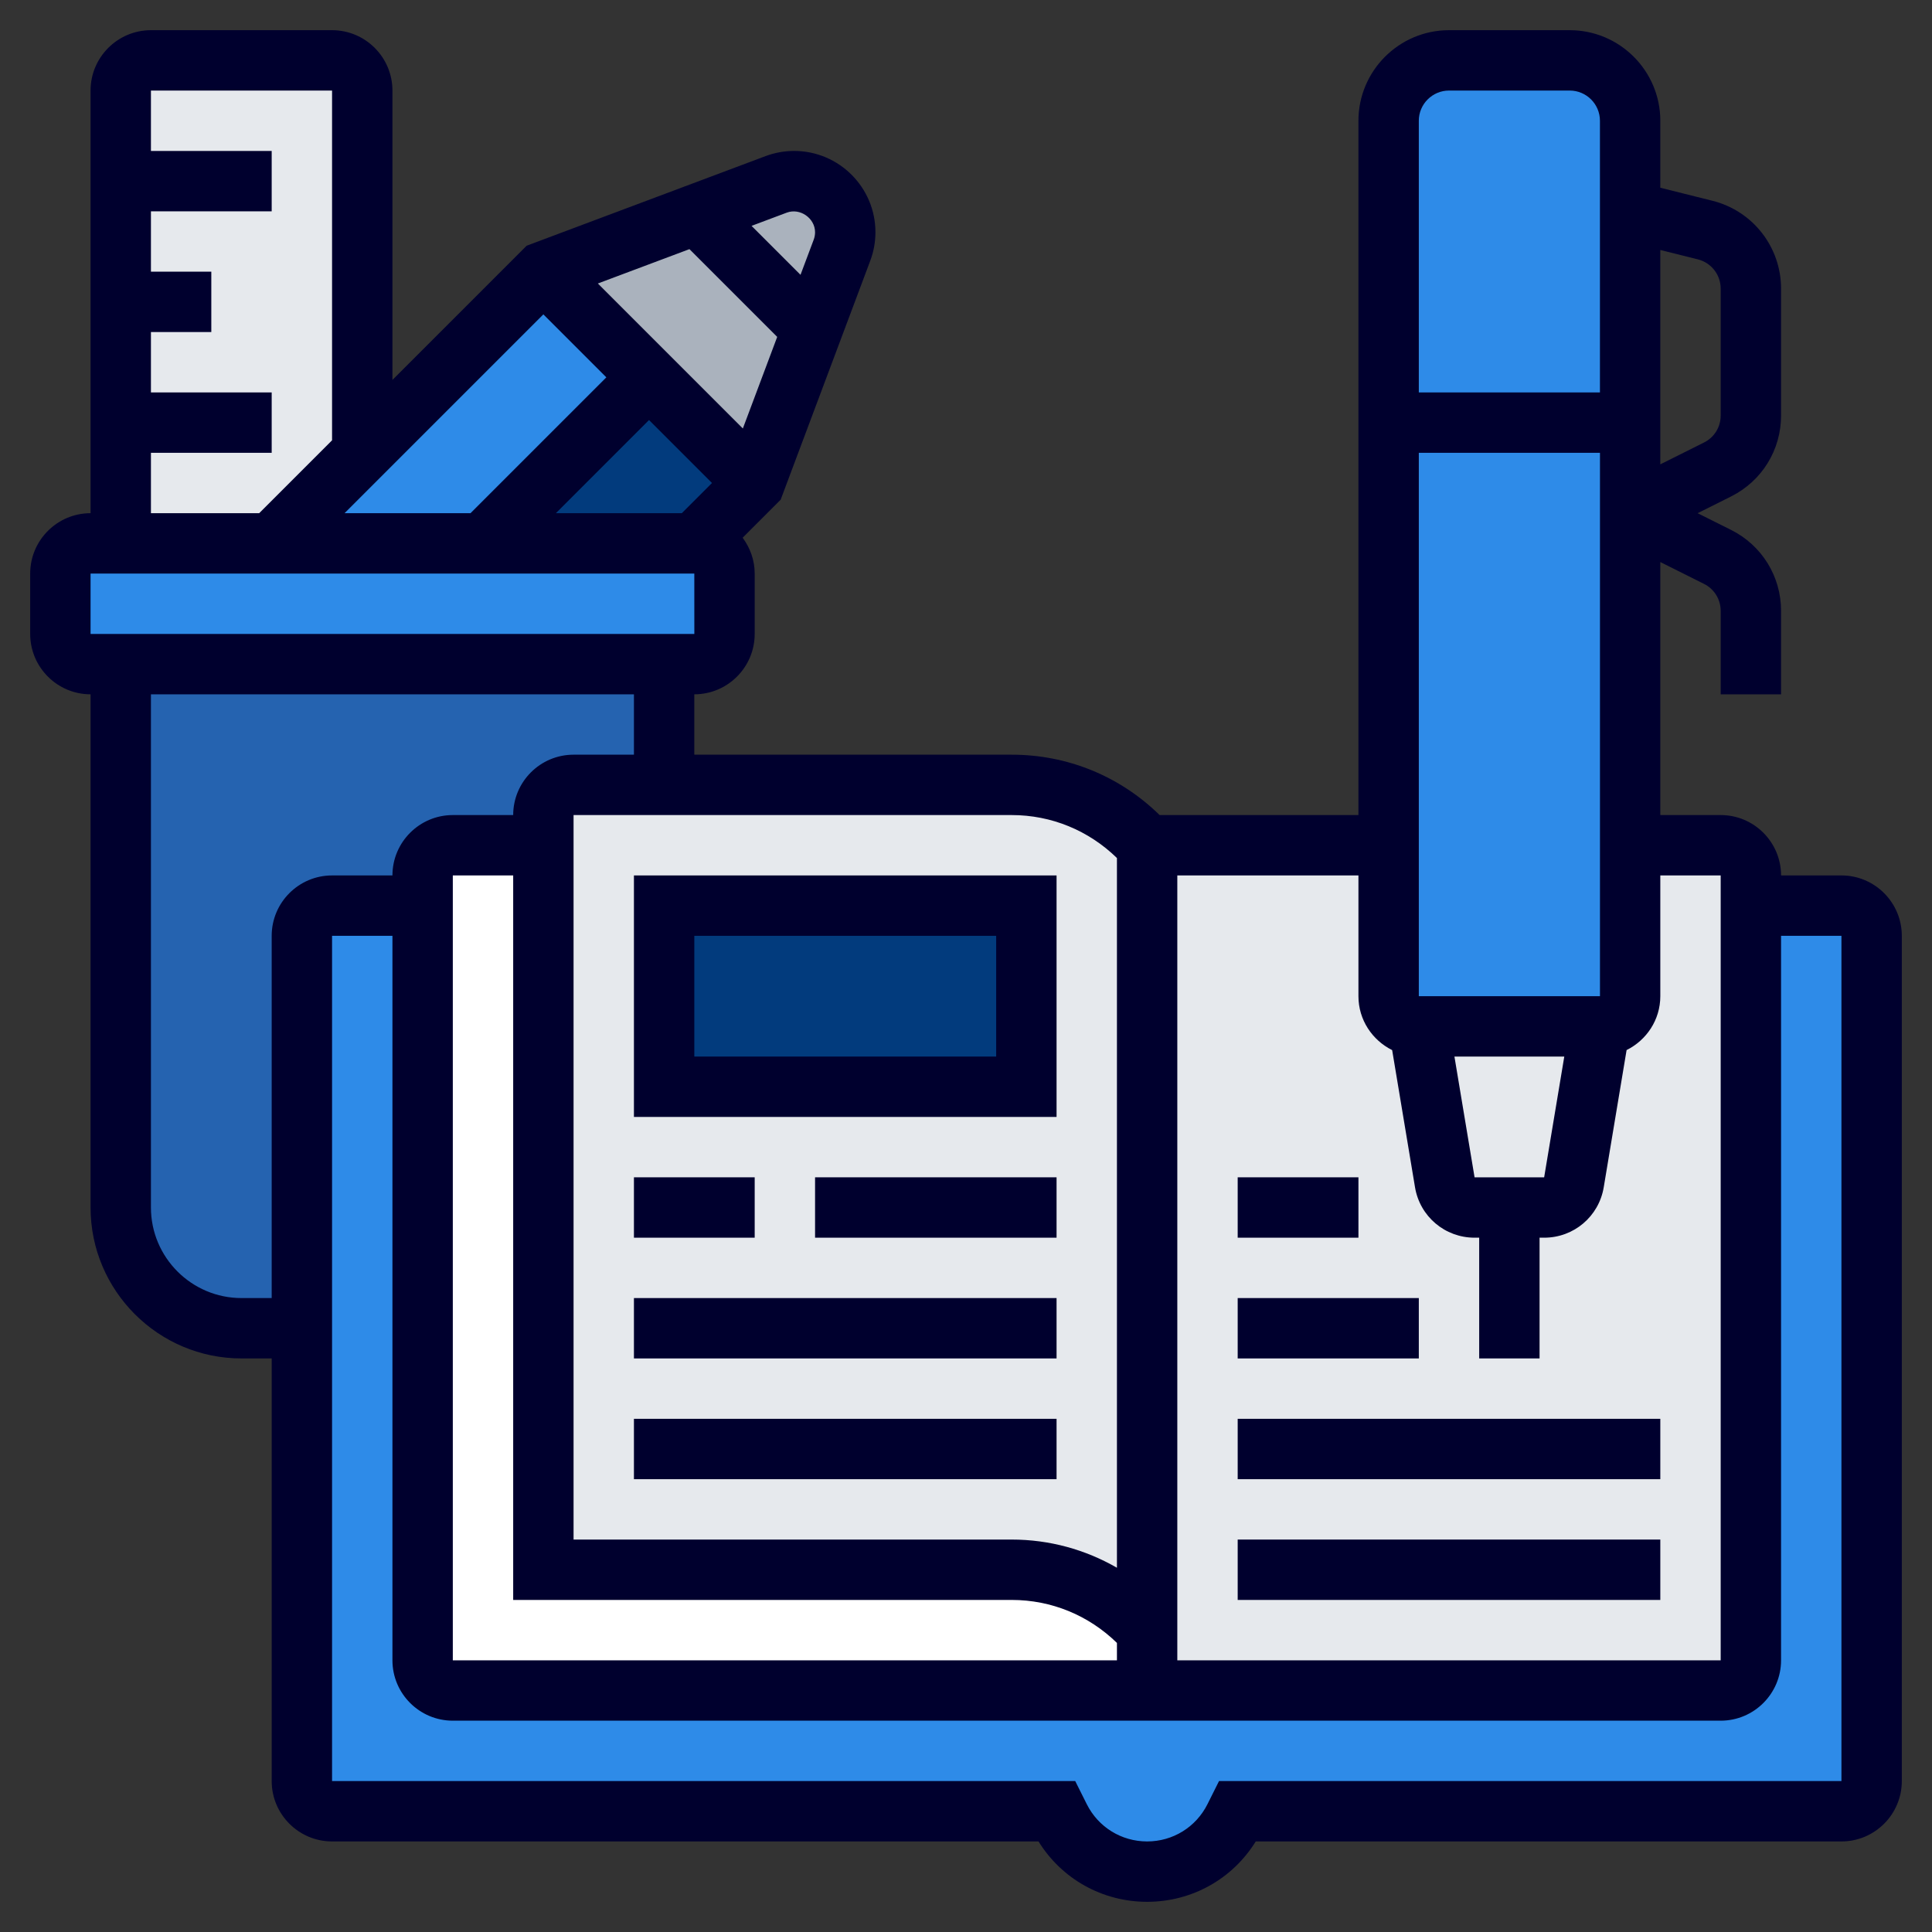 <?xml version="1.0"?>
<svg xmlns="http://www.w3.org/2000/svg" id="_x33_0" enable-background="new 0 0 64 64" height="100" viewBox="0 0 64 64" width="100" class=""><rect x="0" y="0" width="64" height="64" fill="#333333" stroke="none"/><g><g><g><g><path d="m26.31 6c-.21 0-.41.04-.6.11l-7.71 2.89 7 7 2.89-7.71c.07-.19.11-.39.11-.6 0-.93-.76-1.69-1.69-1.69z" fill="#aab2bd" data-original="#AAB2BD"/></g><g><path d="m21.5 12.5-5.5 5.5h-7l3-3 6-6z" fill="#fcd770" data-original="#FCD770" class="" style="fill:#2E8BE8" data-old_color="#fcd770"/></g><g><path d="m25 16-2 2h-7l5.5-5.5z" fill="#ff826e" data-original="#FF826E" class="" style="fill:#023B7D" data-old_color="#ff826e"/></g><g><path d="m12 3v12l-3 3h-5v-4-4-4-3c0-.55.45-1 1-1h6c.55 0 1 .45 1 1z" fill="#e6e9ed" data-original="#E6E9ED" class=""/></g><g><path d="m22 22v4h-3c-.55 0-1 .45-1 1v1h-3c-.55 0-1 .45-1 1v1h-3c-.55 0-1 .45-1 1v13h-2c-2.21 0-4-1.79-4-4v-18z" fill="#dfb28b" data-original="#DFB28B" class="" data-old_color="#dfb28b" style="fill:#2563B0"/></g><g><path d="m24 19v2c0 .55-.45 1-1 1h-1-18-1c-.55 0-1-.45-1-1v-2c0-.55.45-1 1-1h1 5 7 7c.55 0 1 .45 1 1z" fill="#cf9e76" data-original="#CF9E76" class="" data-old_color="#cf9e76" style="fill:#2E8BE8"/></g><g><path d="m53 34-.86 5.16c-.08.49-.5.84-.99.84h-1.15-1.15c-.49 0-.91-.35-.99-.84l-.86-5.16z" fill="#aab2bd" data-original="#AAB2BD"/></g><g><path d="m62 31v28c0 .55-.45 1-1 1h-20l-.11.21c-.54 1.1-1.66 1.79-2.89 1.79s-2.35-.69-2.89-1.79l-.11-.21h-24c-.55 0-1-.45-1-1v-15-13c0-.55.45-1 1-1h3v25c0 .55.45 1 1 1h23 19c.55 0 1-.45 1-1v-25h3c.55 0 1 .45 1 1z" fill="#b4dd7f" data-original="#B4DD7F" class="" style="fill:#2E8BE8" data-old_color="#b4dd7f"/></g><g><path d="m38 54v2h-23c-.55 0-1-.45-1-1v-25-1c0-.55.45-1 1-1h3v24h15.51c1.6 0 3.12.63 4.25 1.76z" fill="#f0d0b4" data-original="#F0D0B4" class="" data-old_color="#f0d0b4" style="fill:#FFFFFF"/></g><g><path d="m57 28h-19l-.24-.24c-1.13-1.13-2.65-1.76-4.25-1.76h-11.51-3c-.55 0-1 .45-1 1v1 24h15.51c1.6 0 3.12.63 4.25 1.76l.24.24v2h19c.55 0 1-.45 1-1v-25-1c0-.55-.45-1-1-1z" fill="#e6e9ed" data-original="#E6E9ED" class=""/></g><g><path d="m22 30h12v6h-12z" fill="#ff826e" data-original="#FF826E" class="" style="fill:#023B7D" data-old_color="#ff826e"/></g><g><path d="m52 2h-4c-1.1 0-2 .9-2 2v29c0 .55.45 1 1 1h6c.55 0 1-.45 1-1v-29c0-1.1-.9-2-2-2z" fill="#fcd770" data-original="#FCD770" class="" style="fill:#2E8BE8" data-old_color="#fcd770"/></g></g><g><path d="m61 29h-2c0-1.103-.897-2-2-2h-2v-8.382l1.447.724c.341.17.553.513.553.894v2.764h2v-2.764c0-1.143-.635-2.171-1.658-2.683l-1.106-.553 1.105-.553c1.024-.511 1.659-1.54 1.659-2.683v-4.202c0-1.379-.935-2.576-2.272-2.911l-1.728-.432v-2.219c0-1.654-1.346-3-3-3h-4c-1.654 0-3 1.346-3 3v23h-6.586c-1.316-1.29-3.053-2-4.899-2h-10.515v-2c1.103 0 2-.897 2-2v-2c0-.446-.152-.854-.399-1.187l1.259-1.259 2.968-7.916c.114-.304.172-.621.172-.945 0-1.485-1.208-2.693-2.693-2.693-.324 0-.642.058-.946.171l-7.915 2.969-4.446 4.446v-9.586c0-1.103-.897-2-2-2h-6c-1.103 0-2 .897-2 2v14c-1.103 0-2 .897-2 2v2c0 1.103.897 2 2 2v17c0 2.757 2.243 5 5 5h1v14c0 1.103.897 2 2 2h23.402c.769 1.243 2.115 2 3.598 2s2.829-.757 3.598-2h19.402c1.103 0 2-.897 2-2v-28c0-1.103-.897-2-2-2zm-12.153 10-.667-4h3.639l-.667 4zm4.154-6h-6.001v-18h6.001zm3.241-24.409c.446.112.758.511.758.971v4.203c0 .381-.212.724-.553.894l-1.447.723v-7.101zm-8.242-5.591h4c.551 0 1 .449 1 1v9h-6v-9c0-.551.449-1 1-1zm-1.883 31.786.757 4.543c.161.968.991 1.671 1.973 1.671h.153v4h2v-4h.153c.982 0 1.812-.703 1.973-1.672l.757-4.543c.659-.327 1.117-1.001 1.117-1.785v-4h2v26h-18v-26h6v4c0 .784.458 1.458 1.117 1.786zm-12.602 18.214c1.314 0 2.547.508 3.485 1.424v.576h-22v-26h2v24zm3.485-24.577v23.511c-1.049-.605-2.241-.934-3.485-.934h-14.515v-24h14.515c1.313 0 2.546.508 3.485 1.423zm-17.195-19.032 3.034-1.138 2.907 2.907-1.138 3.034zm.281 3.109-4.5 4.5h-4.172l6.586-6.586zm1.414 1.414 2.086 2.086-1 1h-4.172zm4.563-6.87c.44-.164.937.184.937.649 0 .083-.015.166-.044.244l-.438 1.167-1.622-1.622zm-21.063 7.956h4v-2h-4v-2h2v-2h-2v-2h4v-2h-4v-2h6v11.586l-2.414 2.414h-3.586zm-2 4h20l.001 2h-20.001zm6 12v12h-1c-1.654 0-3-1.346-3-3v-17h16v2h-2c-1.103 0-2 .897-2 2h-2c-1.103 0-2 .897-2 2h-2c-1.103 0-2 .897-2 2zm52 28h-20.618l-.382.764c-.381.762-1.147 1.236-2 1.236s-1.619-.474-2-1.236l-.382-.764h-24.618v-28h2v24c0 1.103.897 2 2 2h42c1.103 0 2-.897 2-2v-24h2z" data-original="#000000" class="active-path" style="fill:#00002E" data-old_color="#000000"/><path d="m35 29h-14v8h14zm-2 6h-10v-4h10z" data-original="#000000" class="active-path" style="fill:#00002E" data-old_color="#000000"/><path d="m21 39h4v2h-4z" data-original="#000000" class="active-path" style="fill:#00002E" data-old_color="#000000"/><path d="m27 39h8v2h-8z" data-original="#000000" class="active-path" style="fill:#00002E" data-old_color="#000000"/><path d="m21 43h14v2h-14z" data-original="#000000" class="active-path" style="fill:#00002E" data-old_color="#000000"/><path d="m21 47h14v2h-14z" data-original="#000000" class="active-path" style="fill:#00002E" data-old_color="#000000"/><path d="m41 47h14v2h-14z" data-original="#000000" class="active-path" style="fill:#00002E" data-old_color="#000000"/><path d="m41 51h14v2h-14z" data-original="#000000" class="active-path" style="fill:#00002E" data-old_color="#000000"/><path d="m41 43h6v2h-6z" data-original="#000000" class="active-path" style="fill:#00002E" data-old_color="#000000"/><path d="m41 39h4v2h-4z" data-original="#000000" class="active-path" style="fill:#00002E" data-old_color="#000000"/></g></g></g> </svg>
